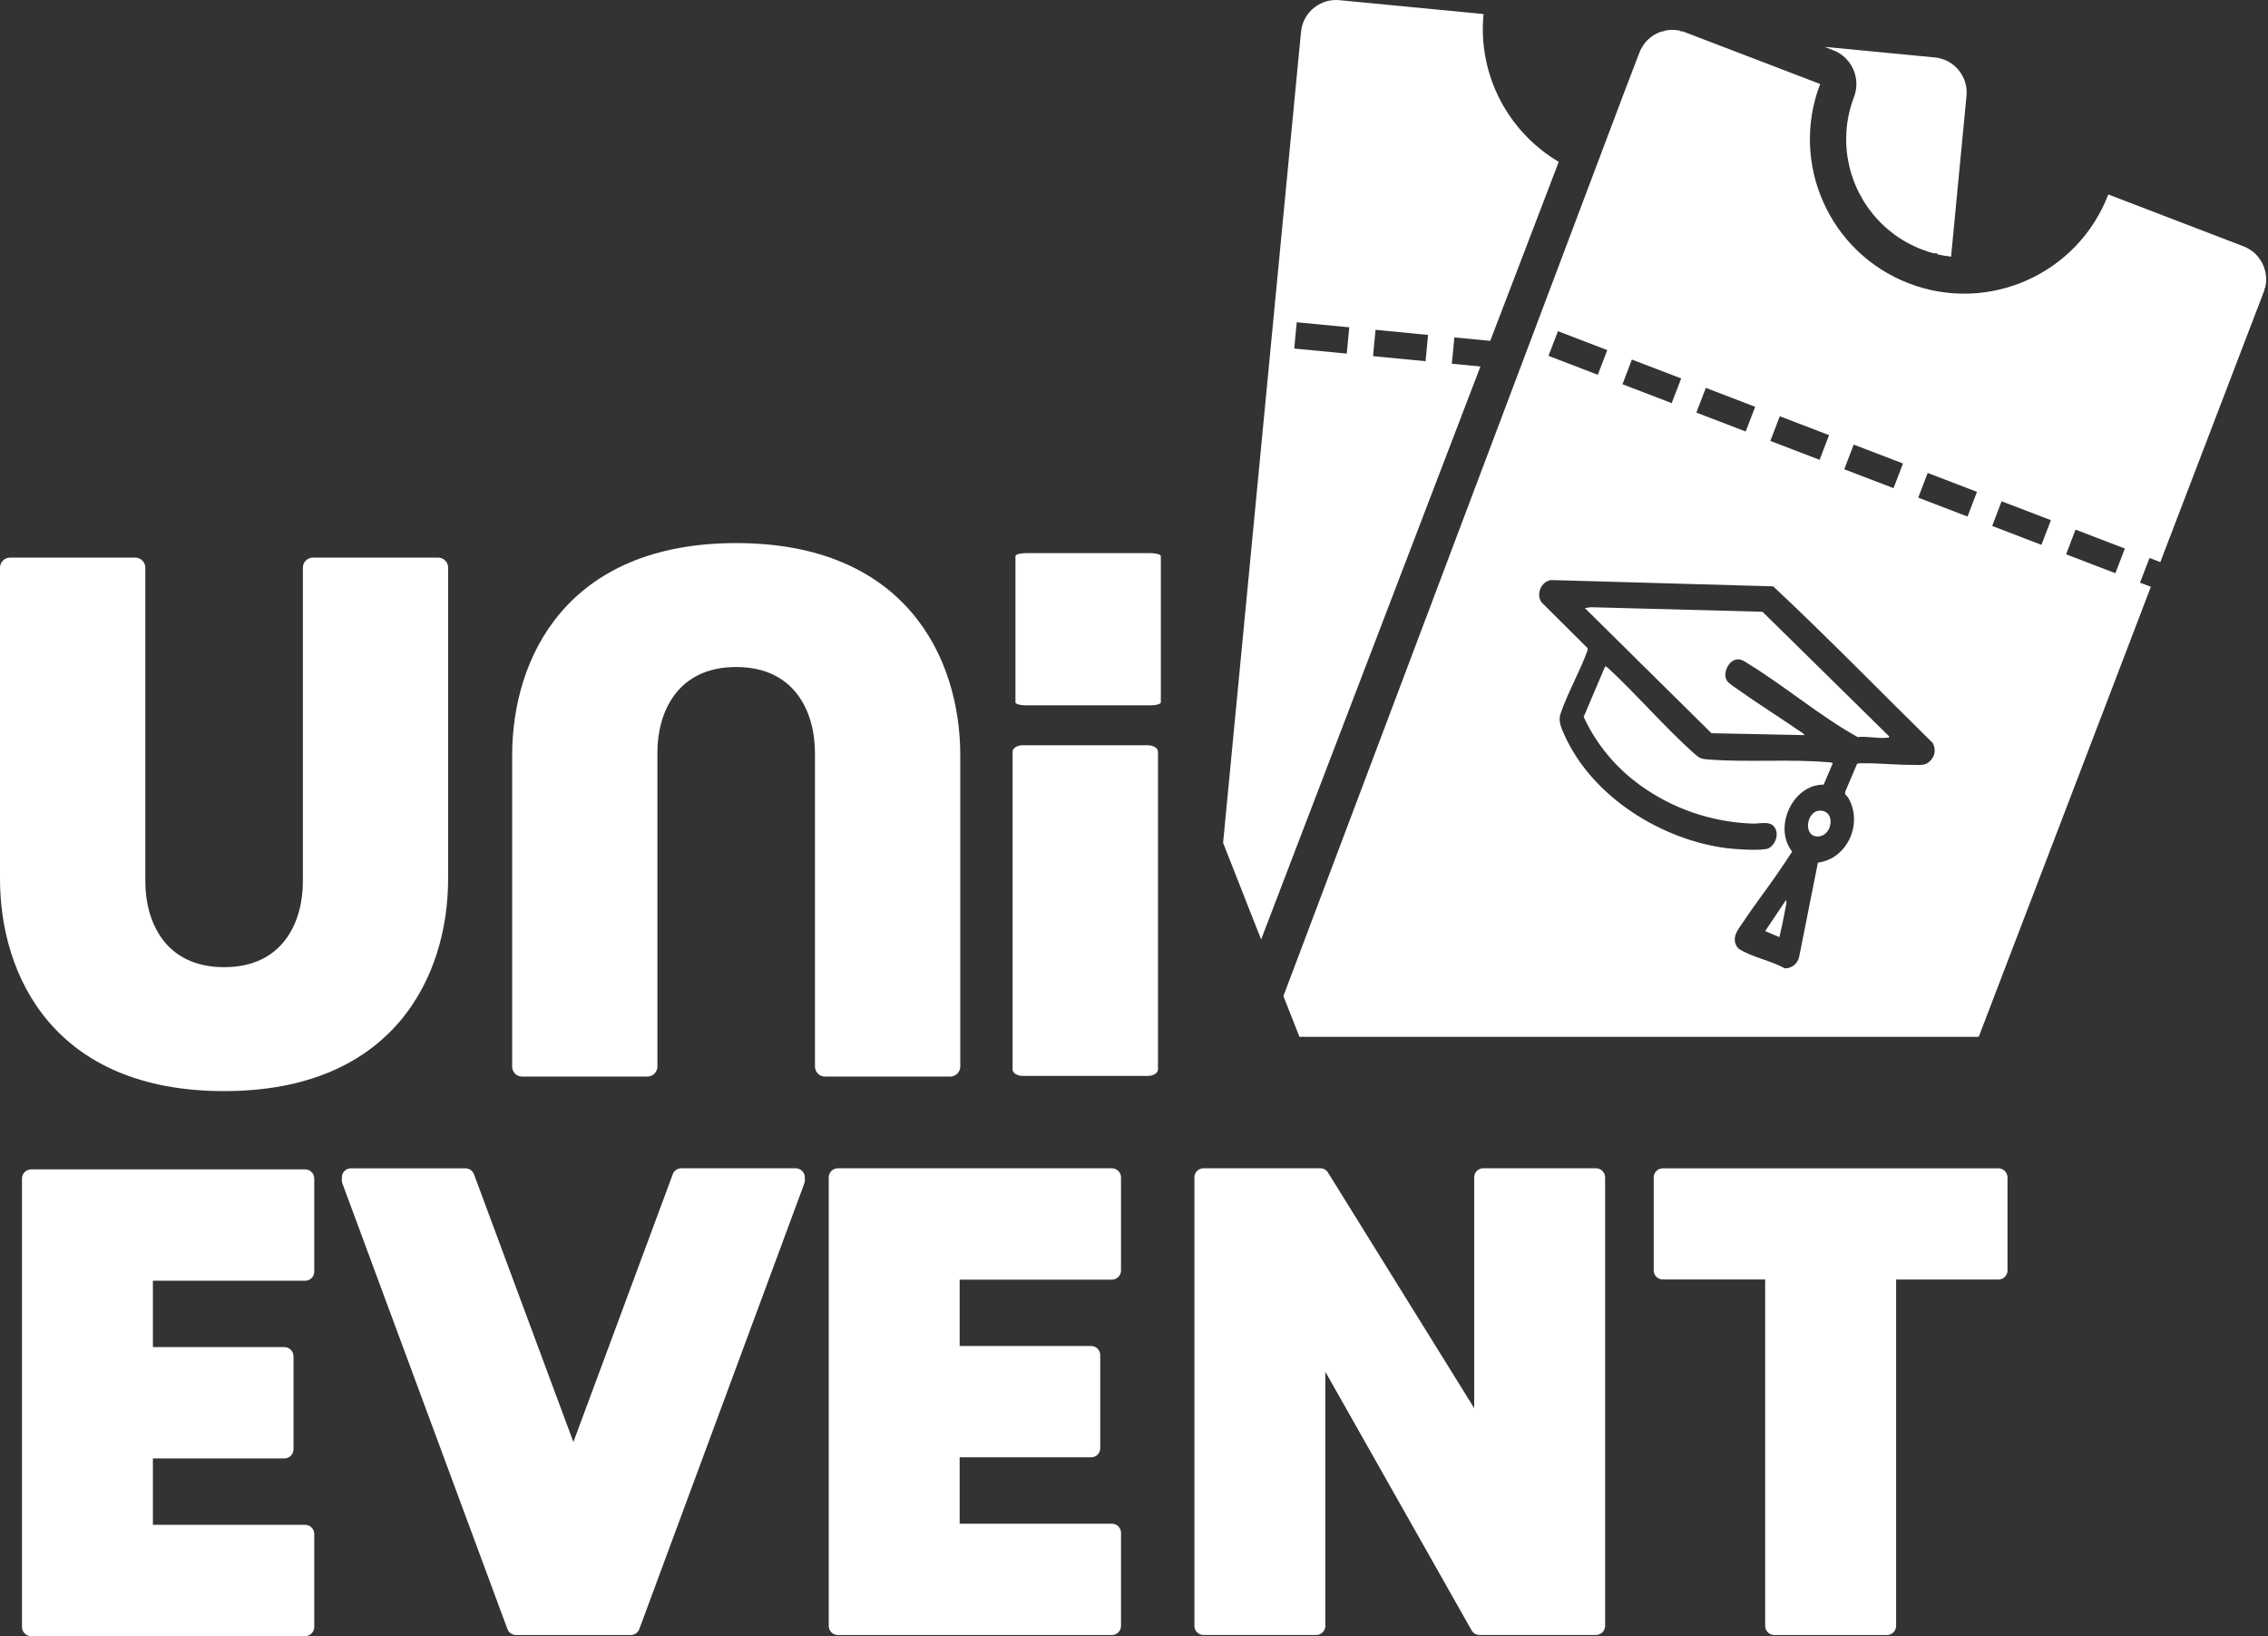 <svg width="287" height="207" viewBox="0 0 287 207" fill="none" xmlns="http://www.w3.org/2000/svg">
<rect x="0" y="0" width="287" height="207" fill="#333333" stroke="none"/>
<path d="M56.706 71.823V111.195C56.706 123.516 49.811 138.045 28.353 138.045C6.895 138.045 0 123.516 0 111.195V71.823C0 71.118 0.57 70.547 1.275 70.547H17.114C17.819 70.547 18.389 71.118 18.389 71.823V111.542C18.393 116.506 20.814 122.365 28.362 122.365C35.91 122.365 38.326 116.506 38.326 111.542V71.823C38.326 71.118 38.897 70.547 39.601 70.547H55.435C56.145 70.547 56.715 71.118 56.71 71.823H56.706Z" fill="white"/>
<path d="M129.417 136.12C128.712 136.12 128.137 135.758 128.137 135.304V95.106C128.137 94.652 128.707 94.29 129.417 94.29H145.256C145.96 94.29 146.535 94.652 146.535 95.106V135.304C146.531 135.758 145.96 136.12 145.256 136.12H129.417Z" fill="white"/>
<path d="M85.128 148.562C85.295 148.112 85.726 147.811 86.204 147.811H100.693C101.333 147.811 101.848 148.33 101.848 148.966V149.337C101.848 149.467 101.824 149.606 101.778 149.736L80.9 206.109C80.733 206.559 80.301 206.861 79.824 206.861H65.288C64.81 206.861 64.379 206.559 64.212 206.109L43.329 149.731C43.283 149.606 43.26 149.471 43.26 149.332V148.961C43.26 148.325 43.774 147.815 44.414 147.815H58.903C59.381 147.815 59.812 148.117 59.979 148.567L72.558 182.441L85.133 148.567L85.128 148.562Z" fill="white"/>
<path d="M104.871 205.706V148.966C104.871 148.325 105.385 147.811 106.025 147.811H140.702C141.337 147.811 141.857 148.325 141.857 148.966V160.744C141.857 161.38 141.342 161.899 140.702 161.899H121.437V170.296H138.073C138.709 170.296 139.228 170.811 139.228 171.451V183.23C139.228 183.865 138.713 184.38 138.073 184.38H121.437V192.777H140.702C141.337 192.777 141.857 193.292 141.857 193.932V205.706C141.857 206.341 141.342 206.861 140.702 206.861H106.025C105.39 206.861 104.871 206.346 104.871 205.706Z" fill="white"/>
<path d="M187.69 147.811H201.961C202.601 147.811 203.116 148.33 203.116 148.966V205.697C203.116 206.337 202.596 206.852 201.961 206.852H187.221C186.809 206.852 186.419 206.634 186.22 206.267L167.715 173.557V205.701C167.715 206.341 167.196 206.856 166.561 206.856H152.299C151.659 206.856 151.144 206.337 151.144 205.701V148.961C151.144 148.321 151.659 147.806 152.299 147.806H167.075C167.474 147.806 167.84 148.01 168.049 148.349L186.549 178.159V148.961C186.549 148.321 187.064 147.806 187.694 147.806L187.69 147.811Z" fill="white"/>
<path d="M254.044 160.73C254.044 161.366 253.529 161.885 252.89 161.885H239.94V205.706C239.94 206.341 239.425 206.861 238.785 206.861H224.523C223.888 206.861 223.368 206.346 223.368 205.706V161.876H210.418C209.783 161.876 209.264 161.361 209.264 160.726V148.97C209.264 148.33 209.778 147.815 210.418 147.815H252.89C253.516 147.815 254.035 148.33 254.035 148.97V160.735L254.044 160.73Z" fill="white"/>
<path d="M64.811 134.933V95.561C64.811 83.24 71.705 68.71 93.163 68.71C114.622 68.71 121.516 83.24 121.516 95.561V134.933C121.516 135.638 120.946 136.208 120.241 136.208H104.403C103.698 136.208 103.127 135.638 103.127 134.933V95.213C103.123 90.249 100.703 84.39 93.154 84.39C85.606 84.39 83.19 90.249 83.19 95.213V134.933C83.19 135.638 82.62 136.208 81.915 136.208H66.081C65.372 136.208 64.801 135.638 64.806 134.933H64.811Z" fill="white"/>
<path d="M129.778 89.238C129.074 89.238 128.499 89.071 128.499 88.862V70.362C128.499 70.153 129.069 69.986 129.778 69.986H145.617C146.322 69.986 146.897 70.153 146.897 70.362V88.862C146.892 89.071 146.322 89.238 145.617 89.238H129.778Z" fill="white"/>
<path d="M2.782 205.845V149.105C2.782 148.465 3.297 147.95 3.937 147.95H38.614C39.249 147.95 39.768 148.465 39.768 149.105V160.883C39.768 161.519 39.254 162.038 38.614 162.038H19.349V170.435H35.985C36.62 170.435 37.139 170.95 37.139 171.59V183.369C37.139 184.004 36.625 184.519 35.985 184.519H19.349V192.916H38.614C39.249 192.916 39.768 193.431 39.768 194.071V205.845C39.768 206.48 39.254 207 38.614 207H3.937C3.301 207 2.782 206.485 2.782 205.845Z" fill="white"/>
<path fill-rule="evenodd" clip-rule="evenodd" d="M245.527 7.391H245.48V7.377C245.276 7.326 245.072 7.294 244.859 7.271L230.88 5.925L231.965 6.348C234.329 7.247 235.516 9.91 234.612 12.272L234.529 12.494V12.527H234.519C234.394 12.865 234.283 13.209 234.186 13.552C233.801 14.902 233.62 16.27 233.62 17.62C233.62 18.442 233.69 19.258 233.819 20.061H233.847V20.2C234.135 21.833 234.691 23.405 235.489 24.853H235.558V24.973C235.665 25.163 235.776 25.349 235.892 25.535H235.897V25.549C236.193 26.017 236.509 26.472 236.856 26.903H236.926V26.996C237.603 27.84 238.382 28.615 239.244 29.302H239.318V29.366C239.935 29.849 240.593 30.285 241.289 30.675H241.372V30.721C241.558 30.823 241.748 30.921 241.938 31.013H242.059V31.074C242.263 31.171 242.476 31.268 242.685 31.357H242.745V31.38C242.898 31.445 243.055 31.51 243.213 31.57C243.691 31.756 244.168 31.909 244.65 32.043H245.137V32.164C245.508 32.252 245.875 32.326 246.245 32.386H246.505V32.424L246.895 32.475L248.847 12.123C249.06 9.915 247.609 7.92 245.527 7.391ZM188.58 43.126L197.25 20.478C190.921 16.744 186.98 9.572 187.731 1.778L169.477 0.02C168.35 -0.087 167.279 0.243 166.426 0.869V0.883H166.408C165.434 1.606 164.757 2.724 164.637 4.019L164.377 6.7L164.052 10.082L162.666 24.505L160.955 42.309L159.244 60.119L154.775 106.63L154.793 106.681L159.24 117.982H159.244L159.587 118.858L187.337 46.368L183.721 46.016L184.041 42.69L188.58 43.126ZM170.423 44.74L163.774 44.095L164.094 40.774L170.743 41.409L170.423 44.74ZM180.396 45.7L173.748 45.06L174.063 41.73L180.109 42.314H180.118L180.712 42.37L180.396 45.7Z" fill="white"/>
<path fill-rule="evenodd" clip-rule="evenodd" d="M286.593 34.094H286.547V33.95C286.403 33.514 286.194 33.101 285.926 32.725H285.861V32.637C285.596 32.28 285.272 31.964 284.901 31.7H284.836V31.654C284.553 31.463 284.247 31.296 283.918 31.171L266.79 24.602C262.933 34.678 251.642 39.716 241.576 35.861C231.506 31.997 226.47 20.705 230.328 10.629L213.205 4.07C213.103 4.033 213.001 3.995 212.904 3.963H212.625V3.889C211.935 3.726 211.234 3.74 210.576 3.903V3.963H210.34C210.066 4.047 209.802 4.158 209.547 4.292V4.306H209.514C208.842 4.668 208.253 5.206 207.836 5.884V6.018H207.757C207.646 6.213 207.548 6.417 207.465 6.63L205.29 12.318L162.406 126.021L163.691 129.282L164.437 131.175H250.395L263.962 95.728L272.178 74.24L270.806 73.716L272.006 70.594L273.374 71.118L286.473 36.905L286.547 36.705V36.492H286.612C286.83 35.69 286.811 34.859 286.593 34.094ZM234.575 56.25L240.811 58.639L239.615 61.761L233.379 59.372L234.575 56.25ZM225.223 52.664L231.455 55.053L230.258 58.175L224.022 55.786L225.223 52.664ZM215.862 49.073L222.103 51.467L220.906 54.594L214.666 52.2L215.862 49.073ZM206.505 45.492L207.15 45.738H207.154L212.741 47.881L211.545 51.003L205.314 48.614L206.505 45.492ZM197.148 41.901L203.389 44.295L202.193 47.417L195.952 45.023L197.148 41.901ZM244.085 96.419C243.501 96.902 242.791 96.772 242.128 96.772C239.995 96.786 237.872 96.549 235.739 96.568C235.572 96.568 235.085 96.544 234.988 96.665L233.476 100.228C233.425 100.534 233.754 100.724 233.884 100.938C235.799 104.213 233.741 108.68 230.045 109.135L227.667 121.076C227.449 122.013 226.642 122.537 225.849 122.518C224.175 121.549 221.62 121.085 220.053 120.046C219.808 119.888 219.571 119.41 219.534 119.09C219.427 118.223 219.965 117.578 220.424 116.887C221.797 114.804 223.368 112.772 224.792 110.717C225.469 109.743 226.132 108.741 226.786 107.743C224.342 104.658 226.874 99.226 230.773 99.272L231.928 96.554C231.798 96.475 231.654 96.466 231.506 96.452C226.605 96.006 221.268 96.47 216.321 96.099C215.278 96.02 215.115 95.988 214.322 95.278C210.585 91.929 207.15 87.897 203.445 84.469L203.134 84.284L200.403 90.695C202.022 94.216 204.511 97.134 207.46 99.281C211.619 102.311 216.599 104.027 221.792 104.199C222.84 104.231 224.282 103.716 224.741 105.025C225.028 105.85 224.579 106.903 223.818 107.316C223.1 107.701 219.46 107.428 218.556 107.316C210.465 106.31 201.465 100.947 197.9 92.838C197.57 92.086 197.167 91.228 197.473 90.31C198.345 87.702 199.926 84.965 200.872 82.34L200.913 82.015L195.071 76.207C194.343 75.172 195.016 73.572 196.268 73.386L224.388 74.184C231.251 80.609 237.853 87.396 244.581 94.007C245.003 94.847 244.892 95.751 244.085 96.419ZM248.976 65.352L242.74 62.962L243.932 59.836L250.173 62.229L248.976 65.352ZM258.328 68.933L252.097 66.544L253.288 63.422L259.529 65.811L258.328 68.933ZM267.685 72.523L261.453 70.134L262.645 67.008L268.886 69.401L267.685 72.523ZM201.307 76.824L200.556 76.935L211.935 88.18L216.576 92.764L228.316 93.005C228.376 92.866 227.824 92.564 227.704 92.476C225.181 90.741 222.576 89.117 220.076 87.341C219.692 87.067 218.848 86.533 218.583 86.19C217.948 85.355 218.611 83.722 219.627 83.462C220.285 83.291 220.749 83.68 221.263 83.996C225.956 86.881 230.282 90.583 235.076 93.255C236.272 93.102 237.714 93.492 238.869 93.325C238.975 93.311 238.998 93.441 239.068 93.172L223.03 77.399L201.307 76.824ZM230.773 102.626C228.659 102.009 227.954 105.864 230.045 105.832C231.747 105.809 232.257 103.058 230.773 102.626ZM223.368 117.801L225.172 118.566C225.46 117.337 225.728 116.093 225.946 114.855C225.997 114.572 226.137 114.113 226.007 113.876L223.368 117.801Z" fill="white"/>
</svg>
